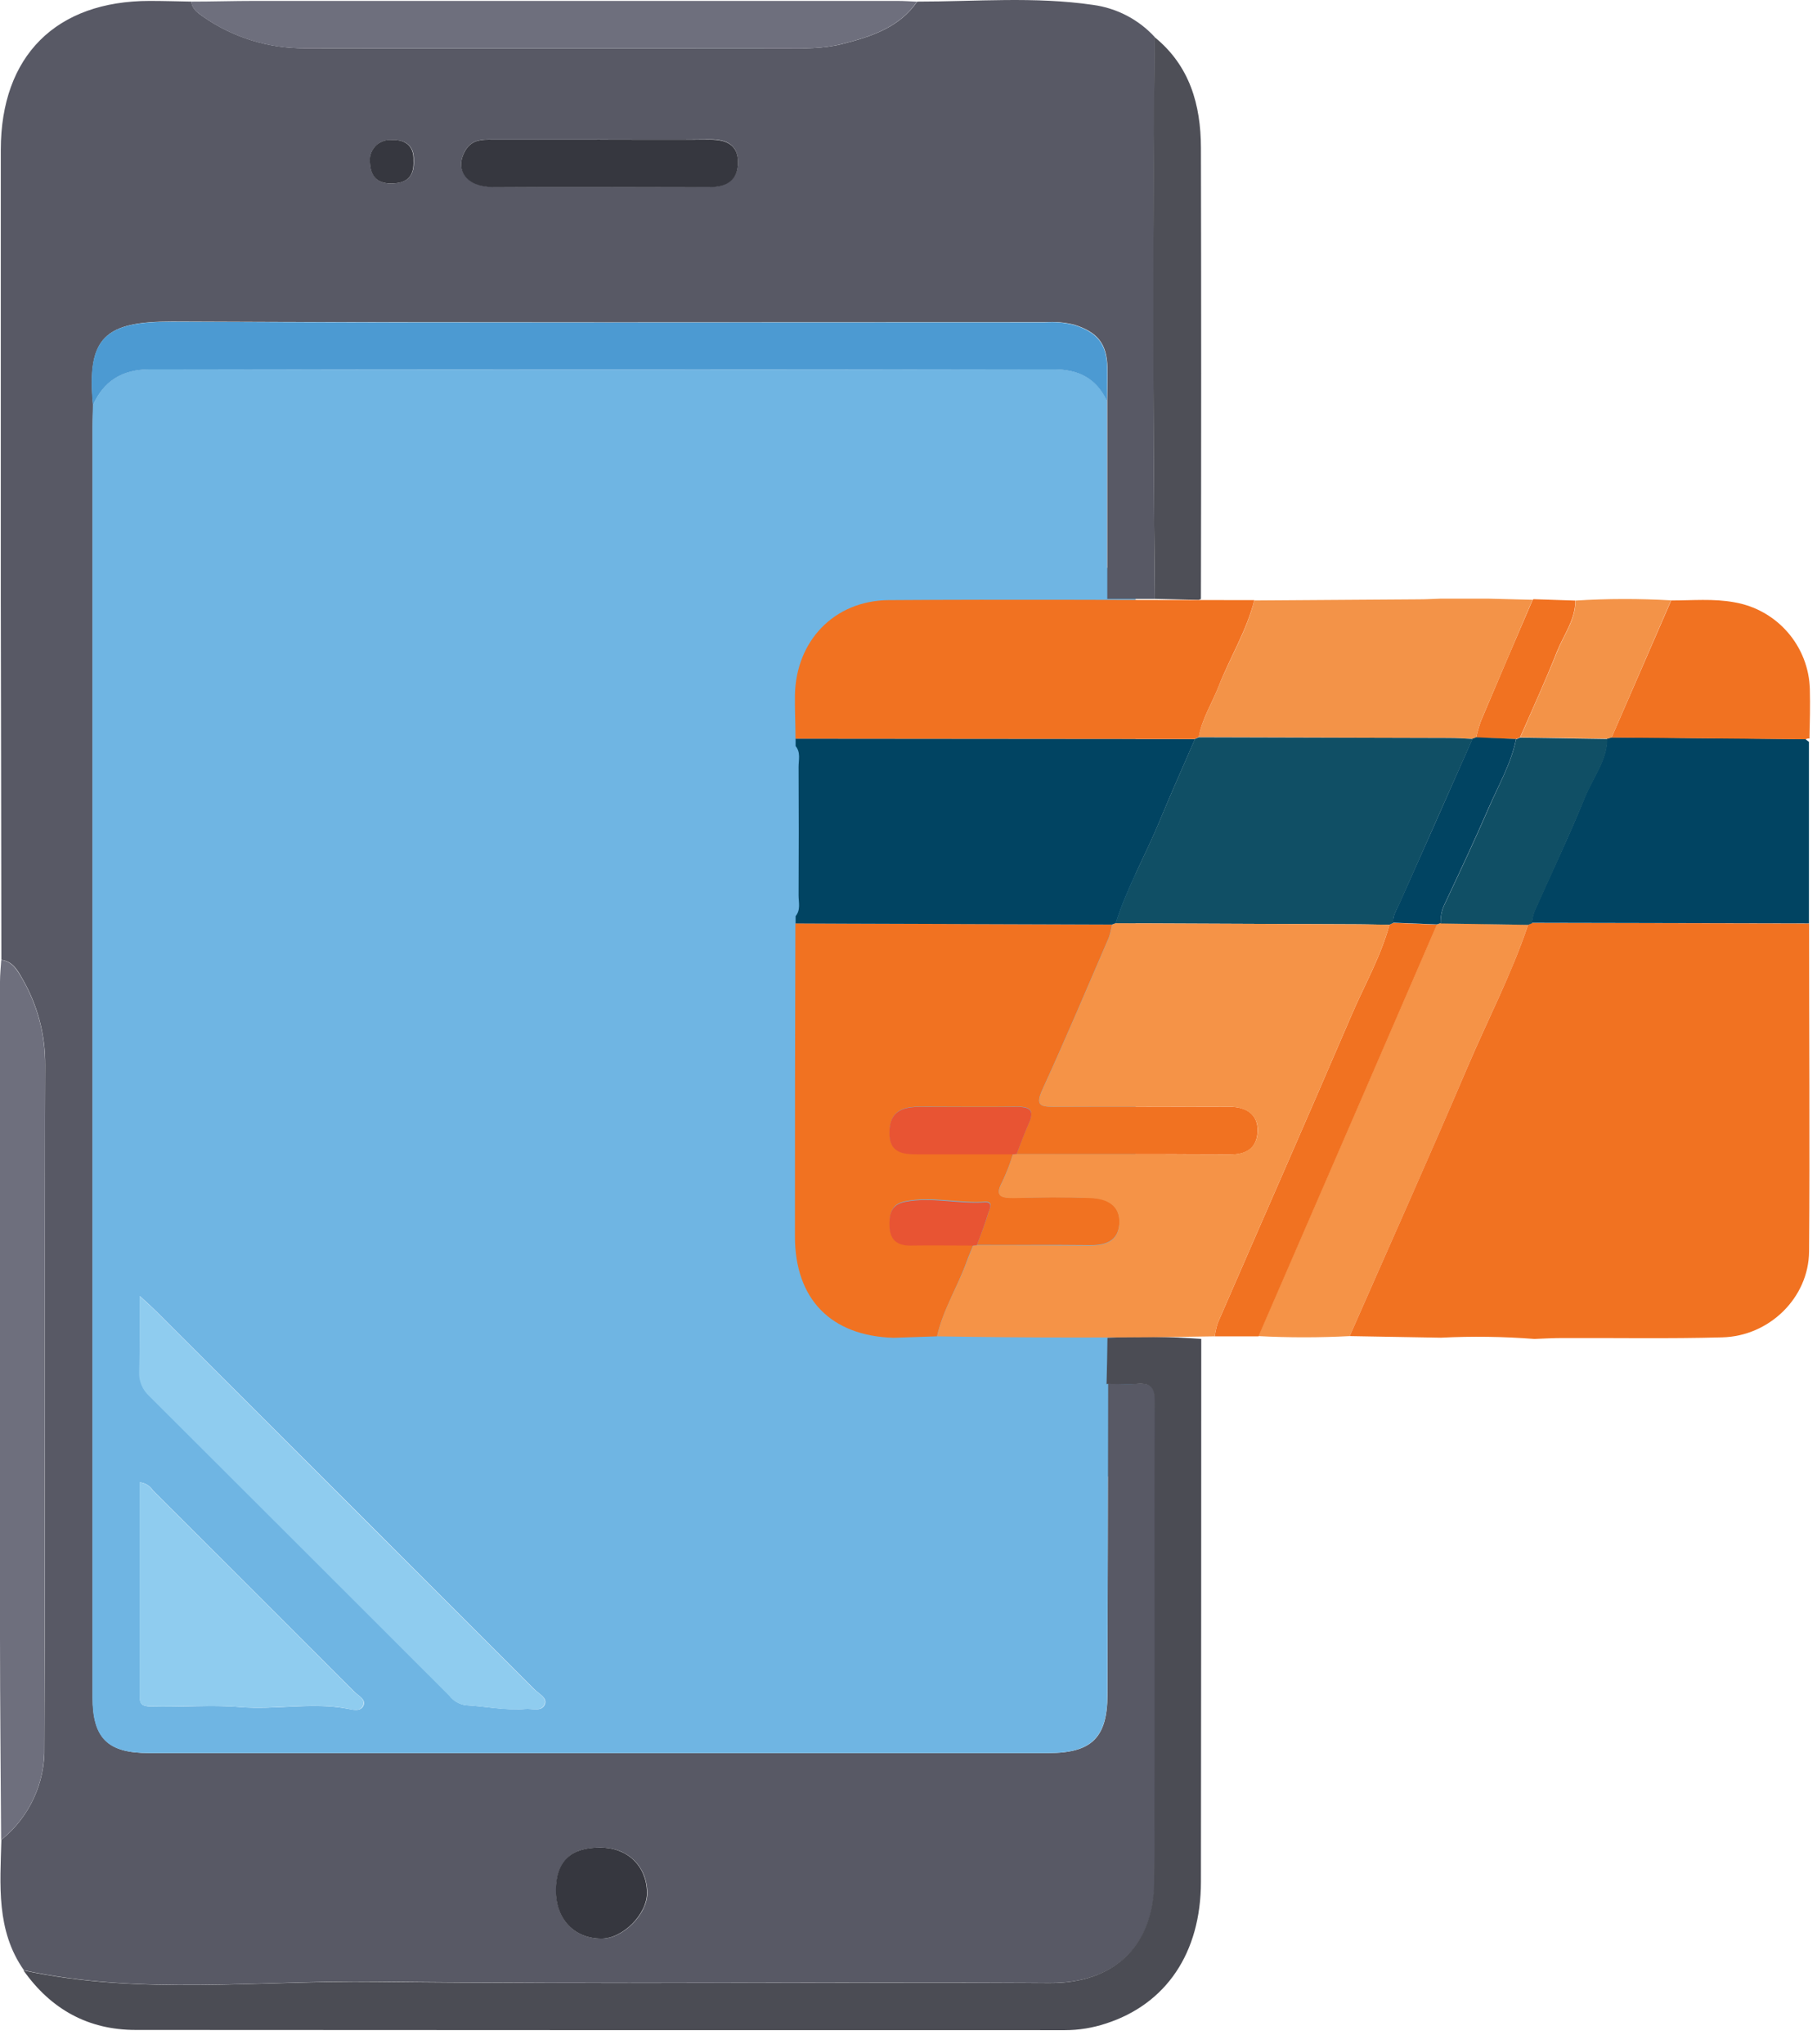 <svg width="16" height="18" viewBox="0 0 16 18" fill="none" xmlns="http://www.w3.org/2000/svg">
<rect x="4" y="5" width="6" height="8" fill="#6FB5E3"/>
<path d="M8.077 0.014C8.593 0.014 9.111 -0.032 9.624 0.043C9.833 0.071 10.026 0.171 10.169 0.327C10.156 1.975 10.152 3.624 10.169 5.273H9.75V3.532C9.75 3.434 9.754 3.335 9.752 3.236C9.747 3.025 9.664 2.924 9.46 2.859C9.376 2.838 9.289 2.831 9.202 2.837C6.641 2.837 4.079 2.843 1.515 2.831C0.93 2.831 0.761 2.964 0.82 3.566C0.82 3.63 0.816 3.694 0.816 3.758C0.816 7.486 0.816 11.214 0.816 14.942C0.816 15.303 0.947 15.435 1.31 15.435H9.235C9.614 15.435 9.751 15.298 9.752 14.923C9.754 14.01 9.756 13.097 9.757 12.184C9.845 12.184 9.932 12.191 10.019 12.184C10.129 12.176 10.172 12.211 10.172 12.33C10.169 13.741 10.176 15.153 10.167 16.565C10.163 17.143 9.807 17.462 9.247 17.459C7.27 17.447 5.293 17.471 3.317 17.447C2.281 17.435 1.24 17.57 0.211 17.348C-0.036 16.996 0.002 16.596 0.012 16.199C0.134 16.101 0.231 15.976 0.297 15.834C0.363 15.692 0.395 15.537 0.391 15.381C0.399 13.379 0.391 11.381 0.398 9.382C0.401 9.114 0.332 8.851 0.198 8.619C0.155 8.543 0.113 8.465 0.012 8.451C0.011 7.393 0.009 6.335 0.007 5.277C0.007 3.958 0.007 2.638 0.007 1.318C0.008 0.492 0.493 0.008 1.319 0.008C1.441 0.008 1.563 0.012 1.685 0.014C1.692 0.08 1.74 0.112 1.788 0.146C2.051 0.33 2.365 0.427 2.686 0.425C4.091 0.428 5.496 0.425 6.901 0.427C7.075 0.427 7.25 0.43 7.418 0.387C7.669 0.323 7.918 0.244 8.077 0.014ZM5.278 1.228C4.952 1.228 4.626 1.228 4.3 1.228C4.212 1.228 4.142 1.247 4.095 1.329C4.002 1.495 4.108 1.643 4.34 1.645C4.979 1.65 5.618 1.645 6.258 1.645C6.4 1.645 6.499 1.576 6.499 1.429C6.499 1.275 6.396 1.226 6.253 1.227C5.929 1.231 5.604 1.228 5.278 1.228ZM5.287 16.267C5.025 16.267 4.899 16.388 4.897 16.642C4.895 16.896 5.055 17.067 5.295 17.069C5.486 17.072 5.703 16.852 5.7 16.663C5.695 16.429 5.527 16.267 5.287 16.267ZM3.644 1.414C3.649 1.274 3.561 1.228 3.445 1.232C3.419 1.231 3.392 1.235 3.368 1.245C3.343 1.255 3.321 1.271 3.303 1.29C3.286 1.31 3.272 1.333 3.265 1.358C3.257 1.384 3.255 1.411 3.259 1.437C3.266 1.559 3.332 1.623 3.464 1.615C3.596 1.608 3.649 1.54 3.644 1.414Z" fill="#585965"/>
<path d="M9.752 11.78C10.027 11.765 10.303 11.768 10.578 11.789C10.578 13.382 10.577 14.975 10.575 16.568C10.575 17.195 10.268 17.646 9.737 17.817C9.621 17.855 9.5 17.875 9.378 17.875C6.65 17.875 3.922 17.875 1.194 17.873C0.778 17.873 0.449 17.692 0.207 17.349C1.236 17.571 2.277 17.436 3.313 17.449C5.289 17.472 7.266 17.449 9.243 17.46C9.801 17.463 10.159 17.144 10.163 16.567C10.172 15.154 10.163 13.742 10.168 12.331C10.168 12.212 10.125 12.177 10.015 12.185C9.928 12.192 9.841 12.185 9.753 12.185L9.744 12.189C9.748 12.052 9.75 11.917 9.752 11.78Z" fill="#4B4C54"/>
<path d="M0.011 8.452C0.111 8.466 0.153 8.545 0.197 8.62C0.331 8.852 0.4 9.115 0.397 9.383C0.392 11.384 0.397 13.382 0.39 15.382C0.394 15.538 0.362 15.693 0.296 15.835C0.23 15.977 0.132 16.102 0.01 16.2C0.007 15.608 0 15.017 0 14.425C0 12.498 0 10.57 0 8.643C0 8.579 0.007 8.516 0.011 8.452Z" fill="#6E6F7D"/>
<path d="M8.075 0.015C7.915 0.245 7.667 0.323 7.416 0.387C7.248 0.43 7.073 0.428 6.899 0.427C5.495 0.425 4.089 0.428 2.684 0.425C2.363 0.428 2.049 0.33 1.787 0.146C1.74 0.112 1.69 0.08 1.684 0.014C1.87 0.014 2.056 0.008 2.242 0.008H7.901C7.959 0.008 8.017 0.012 8.075 0.015Z" fill="#6E6F7D"/>
<path d="M10.169 5.273C10.152 3.624 10.152 1.975 10.167 0.327C10.477 0.579 10.574 0.923 10.575 1.301C10.578 2.627 10.578 3.952 10.575 5.276C10.572 5.276 10.569 5.276 10.566 5.277C10.563 5.278 10.56 5.28 10.558 5.282L10.169 5.273Z" fill="#4E4F57"/>
<path d="M12.963 6.509C12.973 6.503 12.984 6.501 12.995 6.503C12.999 6.507 13.001 6.513 13.001 6.518C13.001 6.524 12.999 6.529 12.995 6.534L12.963 6.509Z" fill="#104F65"/>
<path d="M9.756 12.184C9.756 13.097 9.754 14.011 9.751 14.923C9.751 15.296 9.612 15.435 9.234 15.435H1.309C0.945 15.435 0.814 15.304 0.814 14.943C0.814 11.214 0.814 7.486 0.814 3.758C0.814 3.695 0.817 3.631 0.818 3.567C0.917 3.35 1.076 3.251 1.323 3.251C3.974 3.256 6.625 3.256 9.276 3.251C9.497 3.251 9.656 3.329 9.748 3.53V5.271C9.685 5.271 9.622 5.275 9.559 5.276L8.107 5.286C7.033 5.286 5.959 5.277 4.885 5.286C4.406 5.29 4.07 5.646 4.062 6.124C4.062 6.251 4.065 6.379 4.066 6.506V8.132C4.066 9.051 4.065 9.97 4.062 10.888C4.062 11.44 4.378 11.764 4.93 11.782C5.132 12.079 5.447 12.179 5.771 12.182C7.096 12.198 8.42 12.19 9.746 12.19L9.756 12.184ZM1.231 11.411C1.231 11.661 1.234 11.87 1.231 12.078C1.229 12.118 1.236 12.158 1.252 12.195C1.267 12.233 1.291 12.266 1.321 12.293C2.202 13.171 3.081 14.05 3.959 14.93C3.977 14.953 3.999 14.973 4.024 14.987C4.049 15.001 4.077 15.011 4.105 15.014C4.279 15.024 4.45 15.061 4.625 15.047C4.686 15.041 4.771 15.075 4.798 15.006C4.822 14.947 4.743 14.913 4.705 14.873C3.596 13.763 2.485 12.653 1.375 11.545C1.338 11.508 1.3 11.474 1.231 11.411ZM1.231 13.052C1.231 13.682 1.231 14.303 1.231 14.924C1.231 14.996 1.235 15.023 1.335 15.026C1.594 15.033 1.858 15.009 2.11 15.03C2.428 15.057 2.743 14.986 3.057 15.044C3.104 15.053 3.175 15.074 3.2 15.018C3.225 14.962 3.156 14.931 3.122 14.897C2.531 14.305 1.94 13.713 1.347 13.123C1.334 13.103 1.317 13.086 1.297 13.074C1.277 13.062 1.255 13.054 1.231 13.052Z" fill="#6FB5E3"/>
<path d="M9.748 3.532C9.654 3.329 9.496 3.252 9.276 3.252C6.624 3.255 3.974 3.255 1.323 3.252C1.076 3.252 0.916 3.352 0.818 3.568C0.759 2.966 0.928 2.831 1.513 2.833C4.075 2.845 6.636 2.838 9.2 2.839C9.287 2.832 9.374 2.84 9.458 2.861C9.662 2.926 9.745 3.027 9.75 3.238C9.752 3.334 9.748 3.433 9.748 3.532Z" fill="#4C9AD2"/>
<path d="M5.275 1.229C5.601 1.229 5.927 1.231 6.253 1.229C6.395 1.229 6.5 1.275 6.499 1.431C6.498 1.586 6.4 1.647 6.257 1.647C5.618 1.647 4.979 1.65 4.339 1.647C4.106 1.647 4.001 1.497 4.095 1.33C4.141 1.248 4.211 1.229 4.3 1.229C4.624 1.23 4.949 1.229 5.275 1.229Z" fill="#36373F"/>
<path d="M5.285 16.267C5.525 16.267 5.693 16.429 5.697 16.662C5.701 16.852 5.484 17.071 5.293 17.069C5.053 17.067 4.893 16.894 4.895 16.642C4.896 16.39 5.023 16.266 5.285 16.267Z" fill="#36373F"/>
<path d="M3.641 1.414C3.647 1.539 3.598 1.609 3.463 1.615C3.328 1.622 3.265 1.559 3.258 1.437C3.254 1.41 3.256 1.384 3.264 1.358C3.271 1.333 3.285 1.31 3.302 1.29C3.32 1.27 3.342 1.255 3.367 1.245C3.391 1.235 3.418 1.23 3.444 1.232C3.559 1.227 3.647 1.275 3.641 1.414Z" fill="#36373F"/>
<path d="M1.229 11.411C1.297 11.474 1.336 11.508 1.372 11.544C2.482 12.653 3.592 13.763 4.702 14.873C4.741 14.912 4.82 14.947 4.795 15.006C4.767 15.075 4.682 15.041 4.621 15.047C4.447 15.063 4.275 15.024 4.102 15.014C4.073 15.011 4.045 15.002 4.02 14.987C3.995 14.973 3.973 14.954 3.956 14.931C3.076 14.051 2.195 13.172 1.315 12.293C1.285 12.266 1.261 12.233 1.246 12.196C1.23 12.159 1.223 12.118 1.225 12.078C1.232 11.87 1.229 11.661 1.229 11.411Z" fill="#8FCCEF"/>
<path d="M1.229 13.052C1.253 13.054 1.275 13.062 1.295 13.074C1.315 13.086 1.332 13.103 1.345 13.123C1.938 13.713 2.529 14.304 3.119 14.896C3.153 14.93 3.222 14.959 3.197 15.017C3.172 15.075 3.1 15.052 3.054 15.043C2.74 14.985 2.425 15.056 2.107 15.03C1.855 15.008 1.592 15.032 1.332 15.025C1.233 15.022 1.229 14.995 1.229 14.923C1.229 14.303 1.229 13.682 1.229 13.052Z" fill="#8FCCEF"/>
<path d="M13.872 5.288C13.872 5.457 13.77 5.588 13.711 5.735C13.61 5.991 13.495 6.241 13.385 6.493L13.349 6.508L12.998 6.495C13.009 6.444 13.024 6.395 13.041 6.347C13.191 5.991 13.343 5.636 13.496 5.282C13.498 5.279 13.5 5.278 13.503 5.277C13.506 5.275 13.509 5.275 13.512 5.276L13.872 5.288Z" fill="#F17221"/>
<path d="M13.456 8.142C13.311 8.576 13.099 8.98 12.921 9.399C12.585 10.19 12.231 10.976 11.885 11.764C11.617 11.778 11.348 11.778 11.08 11.764C11.384 11.064 11.687 10.364 11.991 9.665C12.211 9.156 12.432 8.648 12.652 8.139L12.686 8.128L13.456 8.142Z" fill="#F59347"/>
<path d="M11.045 5.287L12.497 5.277C12.56 5.277 12.623 5.273 12.686 5.271H13.105L13.495 5.281C13.344 5.636 13.192 5.991 13.041 6.346C13.024 6.394 13.009 6.444 12.998 6.494C12.988 6.498 12.977 6.502 12.966 6.505C12.897 6.503 12.826 6.498 12.758 6.498L10.555 6.491C10.584 6.331 10.672 6.195 10.73 6.046C10.83 5.791 10.978 5.556 11.045 5.287Z" fill="#F39348"/>
<path d="M12.235 8.142L12.269 8.126L12.653 8.141C12.433 8.65 12.212 9.159 11.992 9.668C11.689 10.367 11.385 11.067 11.082 11.766H10.697C10.702 11.726 10.711 11.687 10.723 11.649C11.115 10.746 11.512 9.845 11.9 8.941C12.014 8.675 12.159 8.423 12.235 8.142Z" fill="#F17221"/>
<path d="M8.251 11.766L7.868 11.779C7.316 11.762 7 11.438 7 10.886C7 9.967 7.001 9.048 7.004 8.13L7.44 8.132L9.792 8.141C9.785 8.18 9.776 8.219 9.763 8.257C9.57 8.704 9.381 9.152 9.179 9.593C9.118 9.727 9.153 9.746 9.281 9.745C9.797 9.741 10.314 9.745 10.83 9.745C10.973 9.745 11.077 9.81 11.074 9.956C11.071 10.102 10.984 10.167 10.831 10.165C10.205 10.16 9.578 10.163 8.951 10.162C8.987 10.069 9.021 9.976 9.06 9.888C9.107 9.782 9.079 9.742 8.961 9.744C8.671 9.748 8.38 9.744 8.09 9.744C7.908 9.744 7.835 9.814 7.833 9.972C7.833 10.15 7.953 10.158 8.081 10.161C8.361 10.161 8.64 10.161 8.92 10.161C8.895 10.244 8.863 10.325 8.826 10.404C8.756 10.533 8.815 10.547 8.927 10.546C9.154 10.541 9.381 10.538 9.607 10.546C9.747 10.551 9.867 10.608 9.857 10.773C9.847 10.926 9.736 10.965 9.598 10.963C9.266 10.959 8.935 10.963 8.603 10.961C8.636 10.868 8.674 10.778 8.701 10.685C8.71 10.651 8.757 10.575 8.674 10.581C8.441 10.597 8.208 10.53 7.971 10.577C7.843 10.602 7.832 10.693 7.835 10.799C7.841 10.915 7.905 10.961 8.016 10.961C8.202 10.961 8.388 10.961 8.571 10.961C8.552 11.008 8.531 11.054 8.513 11.105C8.432 11.332 8.303 11.533 8.251 11.766Z" fill="#F17221"/>
<path d="M15.93 8.131C15.93 9.094 15.938 10.057 15.93 11.02C15.927 11.425 15.581 11.765 15.165 11.775C14.695 11.788 14.224 11.779 13.755 11.781C13.673 11.781 13.592 11.786 13.511 11.789C13.238 11.768 12.963 11.764 12.688 11.778L11.885 11.764C12.231 10.976 12.583 10.192 12.921 9.399C13.099 8.981 13.311 8.575 13.456 8.143L13.49 8.126L15.93 8.131Z" fill="#F17221"/>
<path d="M15.929 8.13L13.488 8.125C13.492 8.091 13.499 8.058 13.51 8.025C13.659 7.689 13.819 7.357 13.957 7.015C14.025 6.847 14.149 6.697 14.151 6.503L14.187 6.492L15.897 6.507L15.929 6.532C15.929 7.065 15.929 7.597 15.929 8.13Z" fill="#014462"/>
<path d="M15.901 6.509L14.191 6.494C14.366 6.091 14.541 5.689 14.716 5.287C14.902 5.287 15.088 5.269 15.272 5.303C15.454 5.334 15.62 5.427 15.741 5.566C15.863 5.706 15.932 5.883 15.937 6.067C15.941 6.212 15.937 6.358 15.934 6.503C15.923 6.501 15.911 6.503 15.901 6.509Z" fill="#F17221"/>
<path d="M14.715 5.286C14.54 5.69 14.365 6.092 14.191 6.494L14.155 6.505L13.387 6.493C13.496 6.24 13.611 5.991 13.713 5.735C13.771 5.588 13.875 5.456 13.873 5.288C14.154 5.27 14.435 5.27 14.715 5.286Z" fill="#F39348"/>
<path d="M13.456 8.143L12.686 8.131C12.684 8.079 12.693 8.027 12.713 7.979C12.848 7.692 12.983 7.406 13.109 7.115C13.195 6.915 13.306 6.725 13.35 6.51L13.385 6.495L14.154 6.507C14.151 6.7 14.027 6.85 13.959 7.019C13.819 7.36 13.662 7.693 13.512 8.029C13.502 8.062 13.494 8.095 13.491 8.129L13.456 8.143Z" fill="#104F65"/>
<path d="M13.35 6.507C13.306 6.724 13.195 6.914 13.109 7.112C12.983 7.403 12.848 7.689 12.713 7.977C12.693 8.024 12.684 8.076 12.686 8.128L12.652 8.139L12.268 8.124C12.262 8.062 12.297 8.013 12.32 7.96C12.537 7.475 12.753 6.989 12.966 6.504C12.977 6.501 12.988 6.497 12.998 6.492L13.35 6.507Z" fill="#014462"/>
<path d="M9.793 8.14L7.441 8.132L7.006 8.13C7.006 8.109 7.006 8.088 7.006 8.066C7.052 8.011 7.032 7.945 7.032 7.883C7.034 7.506 7.034 7.129 7.032 6.753C7.032 6.691 7.052 6.625 7.006 6.569C7.006 6.547 7.006 6.526 7.006 6.504L10.523 6.507C10.42 6.745 10.313 6.982 10.214 7.223C10.089 7.527 9.924 7.814 9.825 8.129C9.814 8.132 9.804 8.136 9.793 8.14Z" fill="#014462"/>
<path d="M10.522 6.507L7.005 6.504C7.005 6.377 6.998 6.249 7 6.121C7.008 5.645 7.344 5.289 7.823 5.284C8.897 5.276 9.971 5.284 11.045 5.284C10.978 5.553 10.83 5.788 10.731 6.043C10.673 6.192 10.584 6.329 10.556 6.489L10.522 6.507Z" fill="#F17221"/>
<path d="M10.522 6.507L10.556 6.492L12.759 6.498C12.829 6.498 12.899 6.503 12.967 6.506C12.752 6.992 12.537 7.477 12.321 7.963C12.297 8.015 12.263 8.064 12.269 8.126L12.235 8.142C12.137 8.142 12.039 8.138 11.94 8.138L9.824 8.129C9.923 7.814 10.088 7.526 10.213 7.223C10.312 6.983 10.419 6.745 10.522 6.507Z" fill="#104F65"/>
<path d="M12.235 8.142C12.159 8.422 12.014 8.675 11.9 8.941C11.512 9.845 11.115 10.746 10.723 11.649C10.711 11.687 10.702 11.726 10.697 11.766C9.882 11.78 9.067 11.78 8.252 11.766C8.303 11.533 8.432 11.332 8.513 11.111C8.53 11.064 8.551 11.015 8.57 10.967L8.603 10.964C8.934 10.964 9.265 10.964 9.597 10.967C9.737 10.967 9.846 10.93 9.856 10.777C9.866 10.612 9.745 10.555 9.607 10.549C9.38 10.54 9.154 10.543 8.927 10.549C8.815 10.549 8.755 10.537 8.826 10.407C8.863 10.329 8.894 10.248 8.919 10.165L8.952 10.162C9.579 10.162 10.206 10.162 10.832 10.165C10.986 10.165 11.072 10.095 11.075 9.956C11.078 9.817 10.974 9.745 10.831 9.745C10.315 9.745 9.798 9.742 9.282 9.745C9.154 9.745 9.119 9.727 9.18 9.593C9.382 9.152 9.571 8.704 9.764 8.257C9.777 8.219 9.786 8.18 9.793 8.141C9.803 8.136 9.814 8.132 9.825 8.129L11.941 8.138C12.038 8.138 12.137 8.141 12.235 8.142Z" fill="#F59347"/>
<path d="M8.952 10.161L8.919 10.164C8.64 10.164 8.36 10.164 8.081 10.164C7.952 10.164 7.83 10.152 7.832 9.975C7.832 9.816 7.907 9.747 8.089 9.746C8.38 9.746 8.67 9.749 8.961 9.746C9.079 9.746 9.107 9.785 9.06 9.89C9.022 9.976 8.988 10.069 8.952 10.161Z" fill="#E85433"/>
<path d="M8.602 10.964L8.569 10.967C8.383 10.967 8.197 10.964 8.014 10.967C7.904 10.967 7.839 10.92 7.833 10.805C7.828 10.698 7.842 10.607 7.97 10.582C8.203 10.536 8.438 10.603 8.673 10.586C8.755 10.581 8.708 10.657 8.699 10.69C8.672 10.782 8.635 10.873 8.602 10.964Z" fill="#E85433"/>
</svg>
